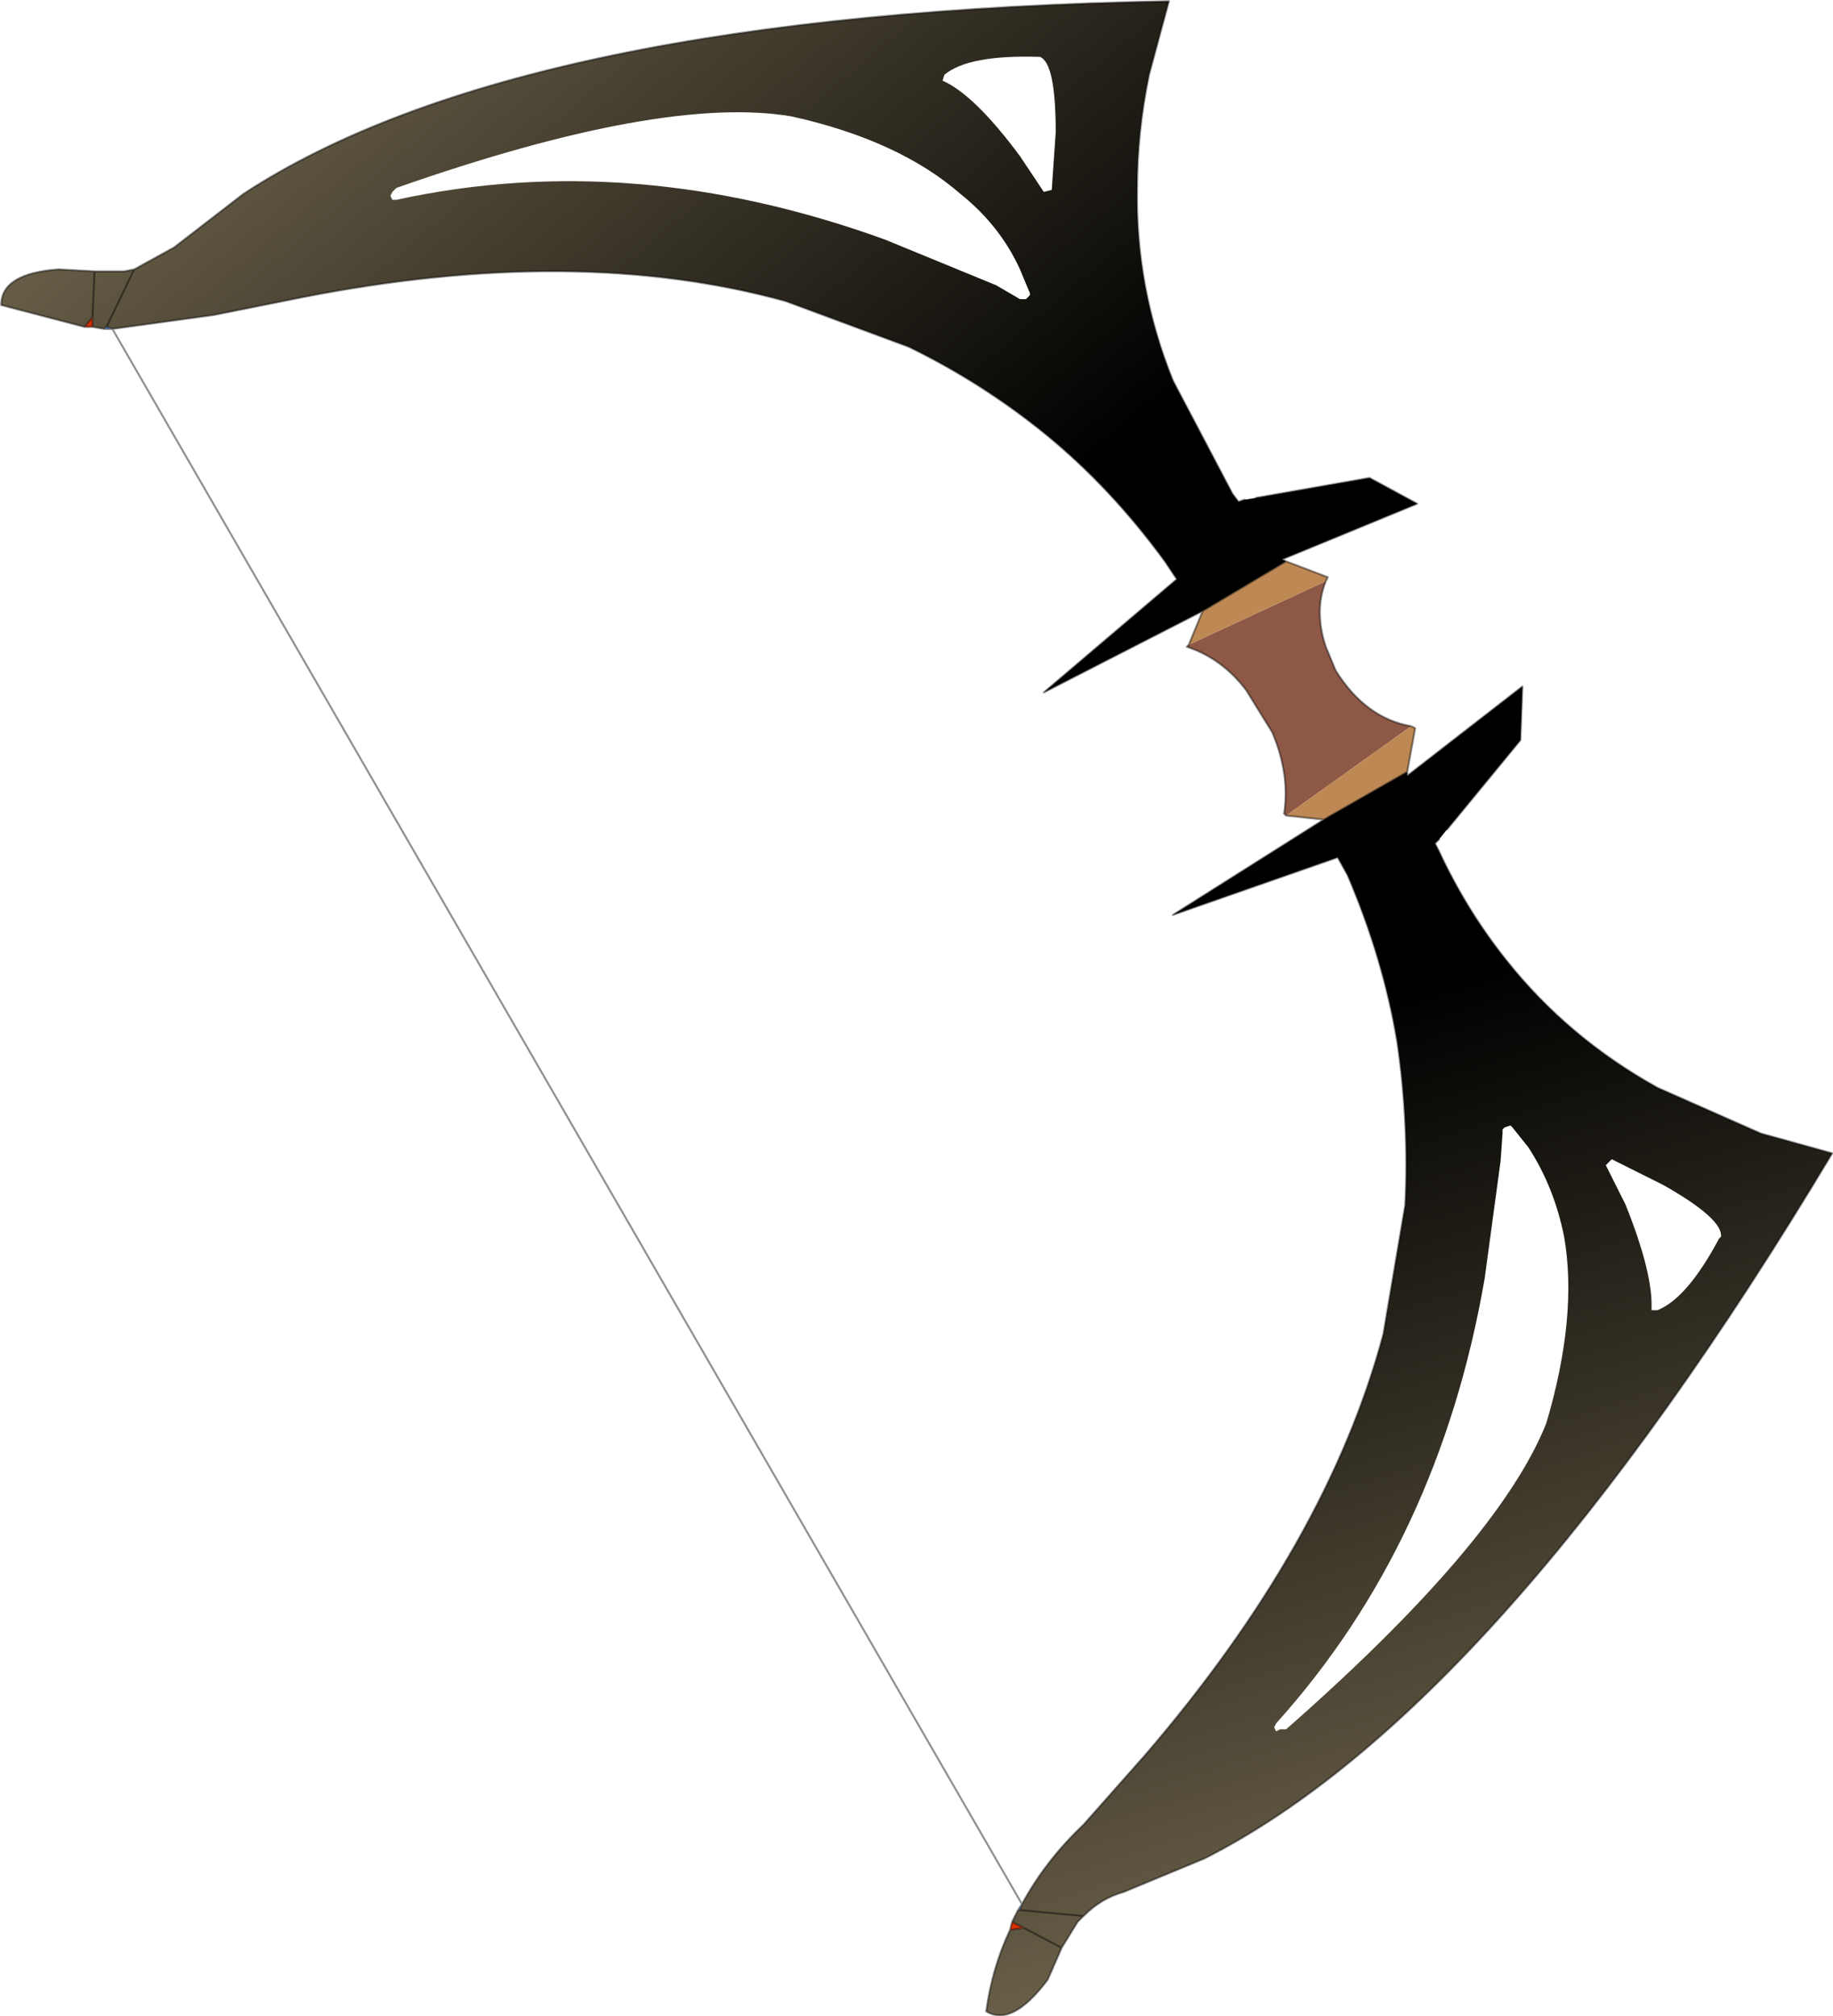 <?xml version="1.0" encoding="UTF-8"?>
<svg version="1.1" viewBox="0 0 46.15 50.749" xmlns="http://www.w3.org/2000/svg" xmlns:cc="http://creativecommons.org/ns#" xmlns:dc="http://purl.org/dc/elements/1.1/" xmlns:rdf="http://www.w3.org/1999/02/22-rdf-syntax-ns#" xmlns:xlink="http://www.w3.org/1999/xlink">
<g transform="translate(-249.92 -178.62)">
<use transform="translate(249.95,178.65)" width="46.1" height="50.7" xlink:href="#a"/>
</g>
<defs>
<g id="a">
<use width="46.1" height="50.7" xlink:href="#b"/>
</g>
<g id="b">
<path d="m9.95 5q5.95-1.3 12.3 1l2.8 1.15 0.6 0.35h0.15l0.1-0.1v-0.05l-0.25-0.6q-0.5-1.1-1.5-1.9-1.55-1.35-4.25-1.95-3.25-0.55-9.95 1.8l-0.1 0.1-0.05 0.1 0.05 0.1h0.1m-7.85 3.2-2.1-0.55q0-0.8 1.45-0.9l0.9 0.05h0.75l0.25-0.05 1-0.55 1.75-1.35q6.95-4.55 23.3-4.85l-0.5 1.85q-0.3 1.45-0.3 2.85-0.05 2.5 0.9 4.85l1.5 2.85 0.15 0.2 0.15-0.05 0.3-0.05 2.85-0.5 1.2 0.65-3.4 1.4 0.1 0.05-2.1 1.25-4 2.05 3.35-2.85-0.3-0.45q-1.35-1.85-3-3.2-1.6-1.3-3.45-2.2l-3.1-1.15q-5.25-1.45-12.15-0.1l-2.25 0.45-2.55 0.35-0.15-0.05-0.05 0.05-0.3-0.05v-0.25l-0.2 0.25m0.25-1.4-0.05 1.15 0.05-1.15m0.3 1.4 0.7-1.45-0.7 1.45m23.45-6.8q-1.75-0.05-2.35 0.45l-0.05 0.15q0.8 0.35 1.95 1.9l0.6 0.9 0.2-0.05 0.1-1.45q0-1.75-0.4-1.9h-0.05" fill="url(#f)" fill-rule="evenodd"/>
<path d="m25.6 48.05 0.1-0.15-0.05 0.15h-0.05m-22.8-39.8h-0.2l0.05-0.05 0.15 0.05" fill="#69f" fill-rule="evenodd"/>
<path d="m2.3 8.2h-0.2l0.2-0.25v0.25" fill="url(#e)" fill-rule="evenodd"/>
<path d="m33.35 14.6q-0.3 0.75 0 1.65l0.25 0.6q0.75 1.2 1.9 1.4l-3.15 2.25-0.05-0.05q0.15-1-0.3-2.05l-0.65-1.05q-0.6-0.8-1.5-1.1l0.05-0.05 3.45-1.6" fill="#8e5846" fill-rule="evenodd"/>
<path d="m32.35 14.1 1.05 0.4-0.05 0.1-3.45 1.6 0.35-0.85 2.1-1.25m3.15 4.15 0.1 0.05-0.2 1.1-2.1 1.2-0.95-0.1 3.15-2.25" fill="#bd8853" fill-rule="evenodd"/>
<path d="m35.4 19.4v0.1l2.9-2.25-0.05 1.35-1.85 2.25-0.2 0.25-0.1 0.1 0.1 0.2q0.7 1.5 1.7 2.75 1.55 1.95 3.8 3.2l2.6 1.15 1.8 0.5q-8.4 14-15.8 17.75l-2.05 0.85q-0.55 0.15-1 0.6l-0.15 0.15-0.4 0.65-0.35 0.8q-0.9 1.2-1.55 0.8 0.15-1.1 0.6-2.05l0.35-0.05-0.3-0.15 0.15-0.3h0.05l0.05-0.15q0.6-1.1 1.55-2l1.55-1.75q4.6-5.35 6-10.6l0.55-3.25q0.1-2.05-0.2-4.1-0.35-2.1-1.25-4.2l-0.25-0.45-4.15 1.45 3.8-2.4 2.1-1.2m-8.15 28.8-1.6-0.15 1.6 0.15m16.05-17.1q0.05-0.45-1.45-1.3l-1.3-0.65-0.15 0.15 0.5 1q0.7 1.75 0.65 2.65h0.15q0.75-0.3 1.55-1.8l0.05-0.05m-5.25-2.75-0.05-0.05-0.15 0.05-0.05 0.05v0.1l-0.05 0.7-0.4 2.95q-1.15 6.65-5.25 11.2l-0.05 0.1 0.05 0.1 0.1-0.05h0.15q5.35-4.7 6.55-7.7 0.8-2.7 0.45-4.7-0.25-1.25-0.9-2.25l-0.4-0.5m-11.35 20.65-0.95-0.5 0.95 0.5" fill="url(#d)" fill-rule="evenodd"/>
<path d="m25.4 48.55 0.05-0.2 0.3 0.15-0.35 0.05" fill="url(#c)" fill-rule="evenodd"/>
<path d="m2.1 8.2-2.1-0.55q0-0.8 1.45-0.9l0.9 0.05h0.75l0.25-0.05 1-0.55 1.75-1.35q6.95-4.55 23.3-4.85l-0.5 1.85q-0.3 1.45-0.3 2.85-0.05 2.5 0.9 4.85l1.5 2.85 0.15 0.2 0.15-0.05m0.3-0.05 2.85-0.5 1.2 0.65-3.4 1.4 0.1 0.05 1.05 0.4-0.05 0.1q-0.3 0.75 0 1.65l0.25 0.6q0.75 1.2 1.9 1.4l0.1 0.05-0.2 1.1v0.1l2.9-2.25-0.05 1.35-1.85 2.25m-0.2 0.25-0.1 0.1 0.1 0.2q0.7 1.5 1.7 2.75 1.55 1.95 3.8 3.2l2.6 1.15 1.8 0.5q-8.4 14-15.8 17.75l-2.05 0.85q-0.55 0.15-1 0.6l-0.15 0.15-0.4 0.65-0.35 0.8q-0.9 1.2-1.55 0.8 0.15-1.1 0.6-2.05l0.05-0.2 0.15-0.3 0.1-0.15-22.9-39.65h-0.2l-0.3-0.05h-0.2l0.2-0.25 0.05-1.15m-0.05 1.4v-0.25m0.5 0.3-0.15-0.05-0.05 0.05m27.65 7.1-4 2.05 3.35-2.85-0.3-0.45q-1.35-1.85-3-3.2-1.6-1.3-3.45-2.2l-3.1-1.15q-5.25-1.45-12.15-0.1l-2.25 0.45-2.55 0.35m0.55-1.5-0.7 1.45m27.25 8 0.35-0.85 2.1-1.25m0 6.4-0.05-0.05q0.15-1-0.3-2.05l-0.65-1.05q-0.6-0.8-1.5-1.1l0.05-0.05m3.4 4.4-3.8 2.4 4.15-1.45 0.25 0.45q0.9 2.1 1.25 4.2 0.3 2.05 0.2 4.1l-0.55 3.25q-1.4 5.25-6 10.6l-1.55 1.75q-0.95 0.9-1.55 2l-0.05 0.15 1.6 0.15m5.1-27.7 0.95 0.1 2.1-1.2m-9.65 29.1-0.35 0.05m0.05-0.2 0.3 0.15 0.95 0.5m-1.05-0.95h-0.05" fill="none" stroke="#000" stroke-linecap="round" stroke-linejoin="round" stroke-opacity=".431" stroke-width=".05"/>
</g>
<linearGradient id="f" x1="-819.2" x2="819.2" gradientTransform="matrix(.01 .009 -.013 .011 15.7 7.35)" gradientUnits="userSpaceOnUse">
<stop stop-color="#6a6049" offset="0"/>
<stop offset="1"/>
</linearGradient>
<linearGradient id="e" x1="-819.2" x2="819.2" gradientTransform="matrix(.005 .01 -.015 .008 13.95 7.45)" gradientUnits="userSpaceOnUse">
<stop stop-color="#c00" offset="0"/>
<stop stop-color="#fc0" offset="1"/>
</linearGradient>
<linearGradient id="d" x1="-819.2" x2="819.2" gradientTransform="matrix(-.003 -.013 -.016 .005 32.9 37.15)" gradientUnits="userSpaceOnUse">
<stop stop-color="#6a6049" offset="0"/>
<stop offset="1"/>
</linearGradient>
<linearGradient id="c" x1="-819.2" x2="819.2" gradientTransform="matrix(-.006 -.01 -.014 .009 31.95 38.65)" gradientUnits="userSpaceOnUse">
<stop stop-color="#c00" offset="0"/>
<stop stop-color="#fc0" offset="1"/>
</linearGradient>
</defs>
</svg>
